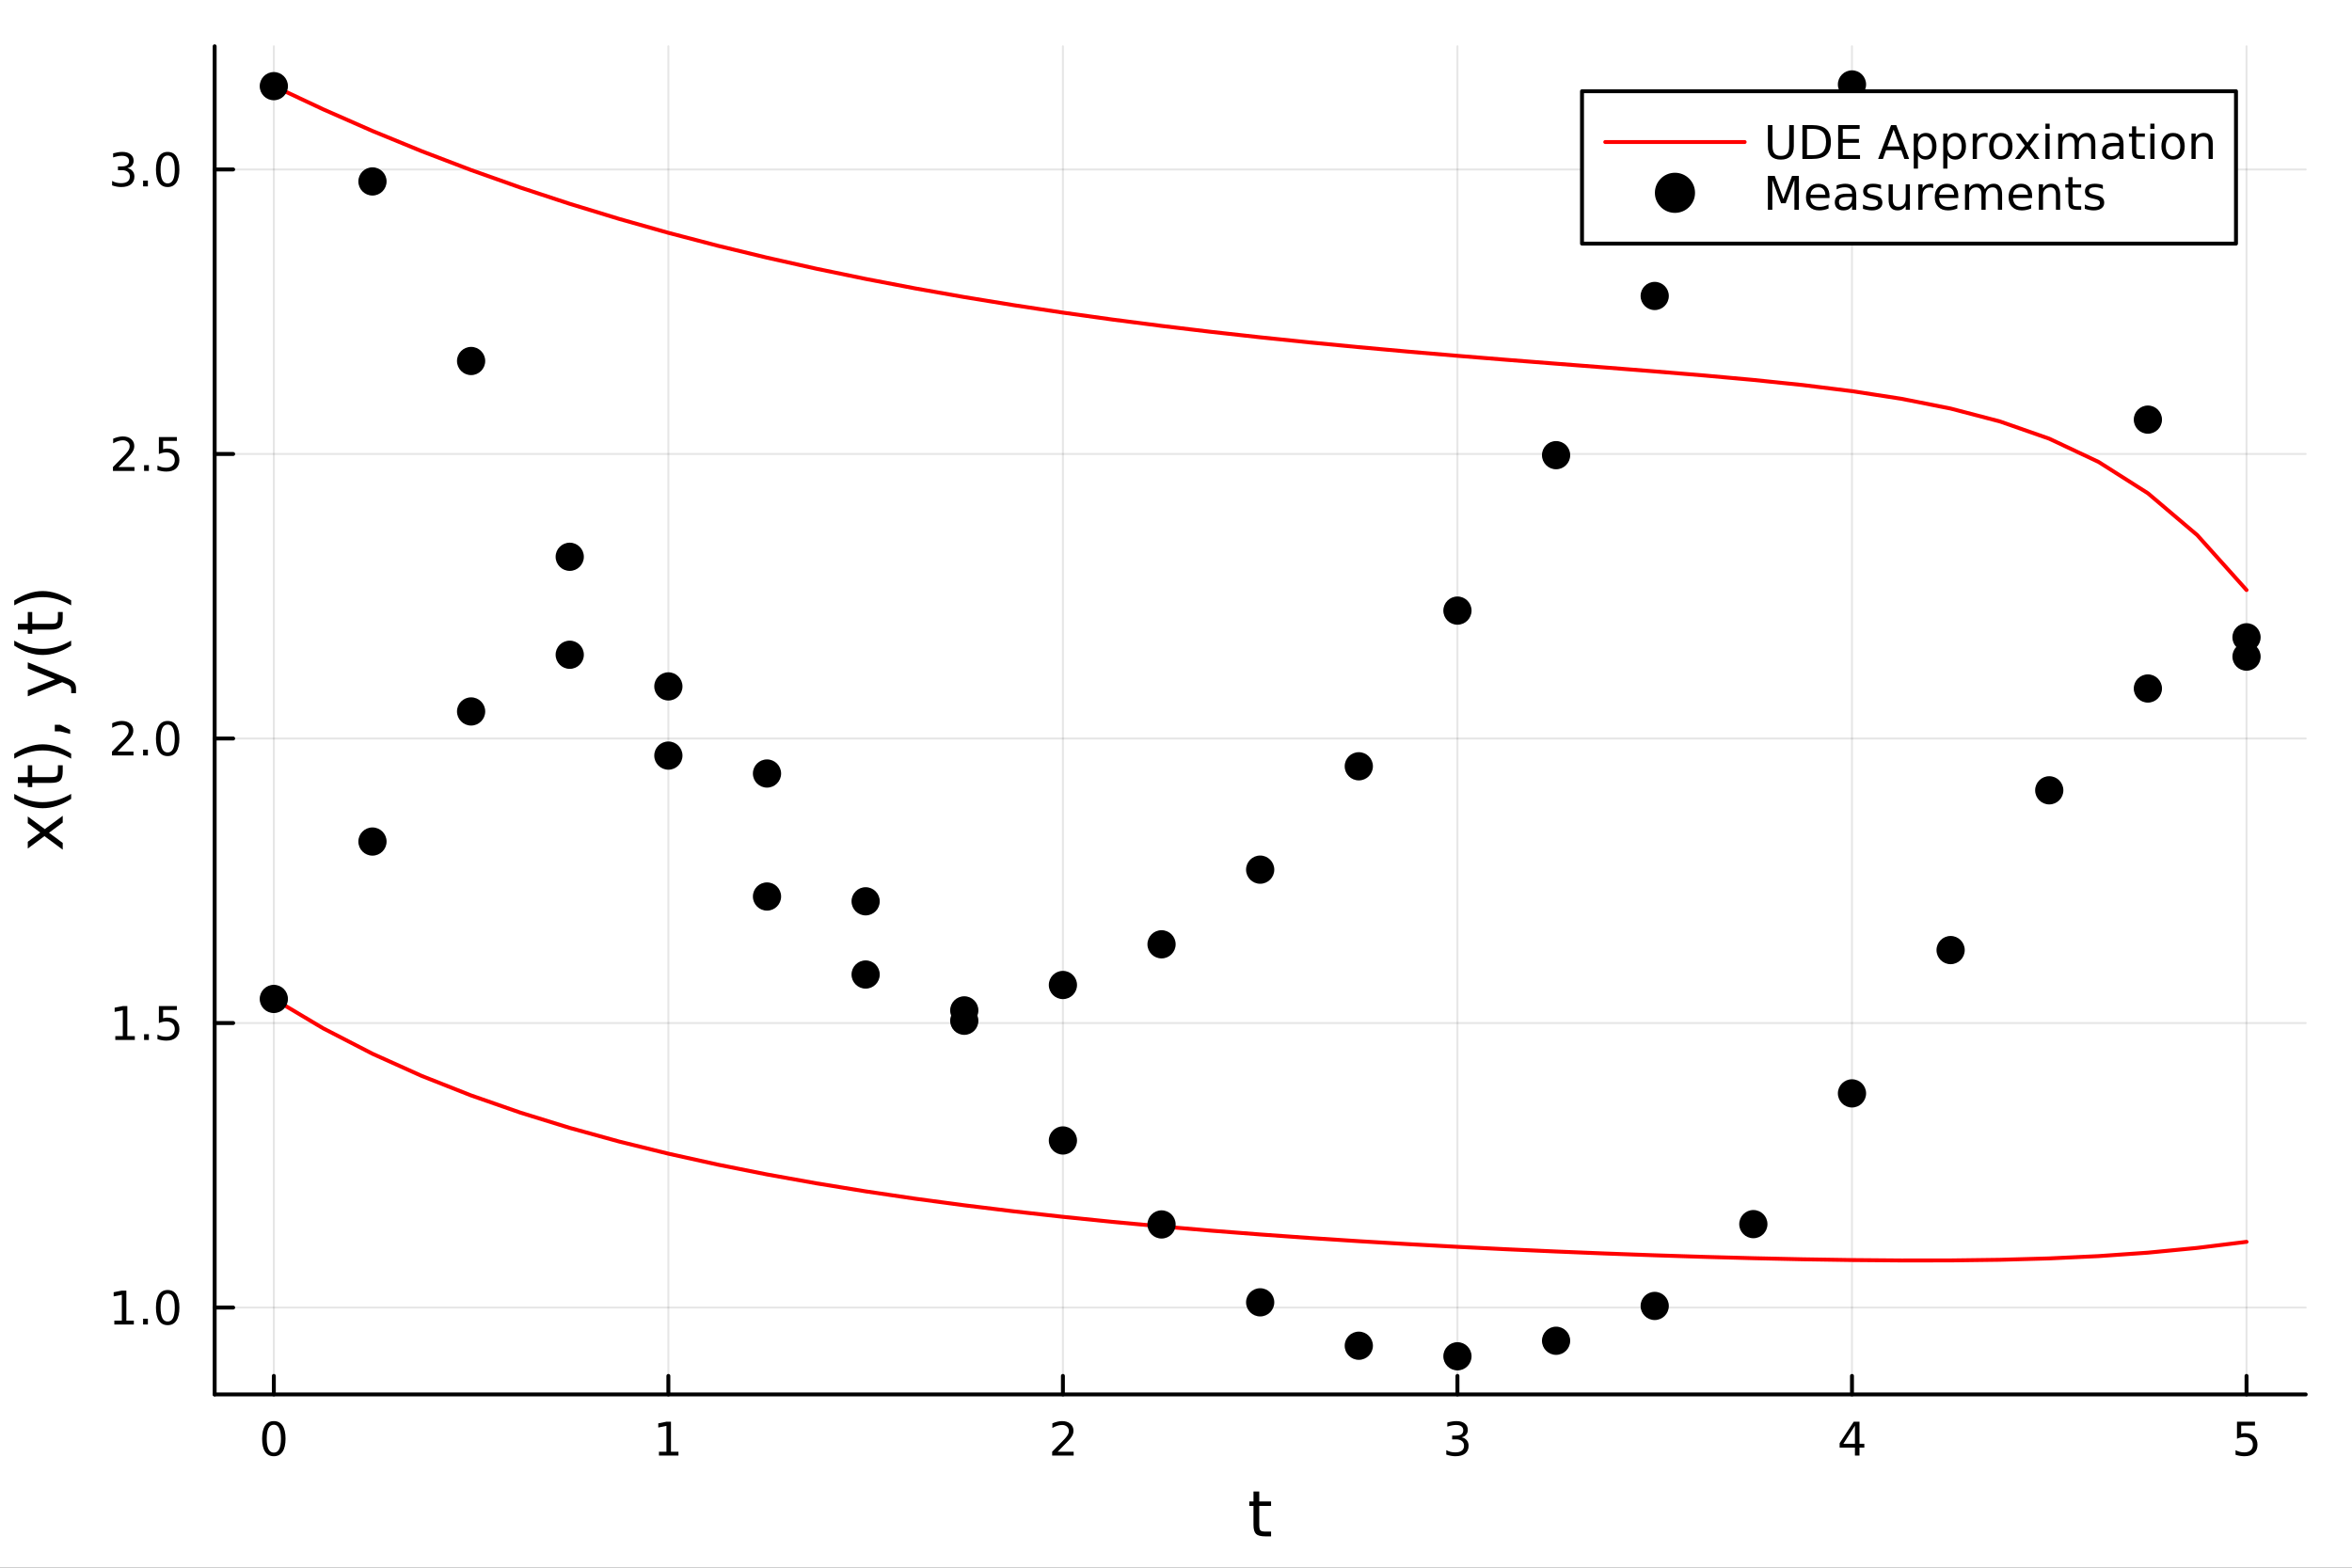 <?xml version="1.0" encoding="utf-8"?>
<svg xmlns="http://www.w3.org/2000/svg" xmlns:xlink="http://www.w3.org/1999/xlink" width="600" height="400" viewBox="0 0 2400 1600">
<rect x="0" y="0" width="2400" height="1600" fill="#333333" stroke="none"/>
<defs>
  <clipPath id="clip250">
    <rect x="0" y="0" width="2400" height="1600"/>
  </clipPath>
</defs>
<path clip-path="url(#clip250)" d="M0 1600 L2400 1600 L2400 0 L0 0  Z" fill="#ffffff" fill-rule="evenodd" fill-opacity="1"/>
<defs>
  <clipPath id="clip251">
    <rect x="480" y="0" width="1681" height="1600"/>
  </clipPath>
</defs>
<path clip-path="url(#clip250)" d="M219.033 1423.18 L2352.76 1423.18 L2352.76 47.244 L219.033 47.244  Z" fill="#ffffff" fill-rule="evenodd" fill-opacity="1"/>
<defs>
  <clipPath id="clip252">
    <rect x="219" y="47" width="2135" height="1377"/>
  </clipPath>
</defs>
<polyline clip-path="url(#clip252)" style="stroke:#000000; stroke-linecap:round; stroke-linejoin:round; stroke-width:2; stroke-opacity:0.1; fill:none" points="279.421,1423.18 279.421,47.244 "/>
<polyline clip-path="url(#clip252)" style="stroke:#000000; stroke-linecap:round; stroke-linejoin:round; stroke-width:2; stroke-opacity:0.1; fill:none" points="682.011,1423.18 682.011,47.244 "/>
<polyline clip-path="url(#clip252)" style="stroke:#000000; stroke-linecap:round; stroke-linejoin:round; stroke-width:2; stroke-opacity:0.1; fill:none" points="1084.6,1423.18 1084.6,47.244 "/>
<polyline clip-path="url(#clip252)" style="stroke:#000000; stroke-linecap:round; stroke-linejoin:round; stroke-width:2; stroke-opacity:0.1; fill:none" points="1487.19,1423.18 1487.19,47.244 "/>
<polyline clip-path="url(#clip252)" style="stroke:#000000; stroke-linecap:round; stroke-linejoin:round; stroke-width:2; stroke-opacity:0.1; fill:none" points="1889.78,1423.18 1889.78,47.244 "/>
<polyline clip-path="url(#clip252)" style="stroke:#000000; stroke-linecap:round; stroke-linejoin:round; stroke-width:2; stroke-opacity:0.1; fill:none" points="2292.37,1423.18 2292.37,47.244 "/>
<polyline clip-path="url(#clip250)" style="stroke:#000000; stroke-linecap:round; stroke-linejoin:round; stroke-width:4; stroke-opacity:1; fill:none" points="219.033,1423.18 2352.76,1423.18 "/>
<polyline clip-path="url(#clip250)" style="stroke:#000000; stroke-linecap:round; stroke-linejoin:round; stroke-width:4; stroke-opacity:1; fill:none" points="279.421,1423.18 279.421,1404.28 "/>
<polyline clip-path="url(#clip250)" style="stroke:#000000; stroke-linecap:round; stroke-linejoin:round; stroke-width:4; stroke-opacity:1; fill:none" points="682.011,1423.18 682.011,1404.28 "/>
<polyline clip-path="url(#clip250)" style="stroke:#000000; stroke-linecap:round; stroke-linejoin:round; stroke-width:4; stroke-opacity:1; fill:none" points="1084.6,1423.18 1084.6,1404.28 "/>
<polyline clip-path="url(#clip250)" style="stroke:#000000; stroke-linecap:round; stroke-linejoin:round; stroke-width:4; stroke-opacity:1; fill:none" points="1487.19,1423.18 1487.19,1404.28 "/>
<polyline clip-path="url(#clip250)" style="stroke:#000000; stroke-linecap:round; stroke-linejoin:round; stroke-width:4; stroke-opacity:1; fill:none" points="1889.78,1423.18 1889.78,1404.28 "/>
<polyline clip-path="url(#clip250)" style="stroke:#000000; stroke-linecap:round; stroke-linejoin:round; stroke-width:4; stroke-opacity:1; fill:none" points="2292.37,1423.18 2292.37,1404.28 "/>
<path clip-path="url(#clip250)" d="M279.421 1454.1 Q275.81 1454.1 273.982 1457.66 Q272.176 1461.2 272.176 1468.33 Q272.176 1475.44 273.982 1479.01 Q275.81 1482.55 279.421 1482.55 Q283.056 1482.55 284.861 1479.01 Q286.69 1475.44 286.69 1468.33 Q286.69 1461.2 284.861 1457.66 Q283.056 1454.1 279.421 1454.1 M279.421 1450.39 Q285.231 1450.39 288.287 1455 Q291.366 1459.58 291.366 1468.33 Q291.366 1477.06 288.287 1481.67 Q285.231 1486.25 279.421 1486.25 Q273.611 1486.25 270.532 1481.67 Q267.477 1477.06 267.477 1468.33 Q267.477 1459.58 270.532 1455 Q273.611 1450.39 279.421 1450.39 Z" fill="#000000" fill-rule="nonzero" fill-opacity="1" /><path clip-path="url(#clip250)" d="M672.393 1481.64 L680.031 1481.64 L680.031 1455.28 L671.721 1456.95 L671.721 1452.69 L679.985 1451.02 L684.661 1451.02 L684.661 1481.64 L692.3 1481.64 L692.3 1485.58 L672.393 1485.58 L672.393 1481.64 Z" fill="#000000" fill-rule="nonzero" fill-opacity="1" /><path clip-path="url(#clip250)" d="M1079.25 1481.64 L1095.57 1481.64 L1095.57 1485.58 L1073.63 1485.58 L1073.63 1481.64 Q1076.29 1478.89 1080.87 1474.26 Q1085.48 1469.61 1086.66 1468.27 Q1088.91 1465.74 1089.78 1464.01 Q1090.69 1462.25 1090.69 1460.56 Q1090.69 1457.8 1088.74 1456.07 Q1086.82 1454.33 1083.72 1454.33 Q1081.52 1454.33 1079.07 1455.09 Q1076.64 1455.86 1073.86 1457.41 L1073.86 1452.69 Q1076.68 1451.55 1079.14 1450.97 Q1081.59 1450.39 1083.63 1450.39 Q1089 1450.39 1092.19 1453.08 Q1095.39 1455.77 1095.39 1460.26 Q1095.39 1462.39 1094.58 1464.31 Q1093.79 1466.2 1091.68 1468.8 Q1091.1 1469.47 1088 1472.69 Q1084.9 1475.88 1079.25 1481.64 Z" fill="#000000" fill-rule="nonzero" fill-opacity="1" /><path clip-path="url(#clip250)" d="M1491.44 1466.95 Q1494.79 1467.66 1496.67 1469.93 Q1498.57 1472.2 1498.57 1475.53 Q1498.57 1480.65 1495.05 1483.45 Q1491.53 1486.25 1485.05 1486.25 Q1482.87 1486.25 1480.56 1485.81 Q1478.27 1485.39 1475.81 1484.54 L1475.81 1480.02 Q1477.76 1481.16 1480.07 1481.74 Q1482.39 1482.32 1484.91 1482.32 Q1489.31 1482.32 1491.6 1480.58 Q1493.91 1478.84 1493.91 1475.53 Q1493.91 1472.48 1491.76 1470.77 Q1489.63 1469.03 1485.81 1469.03 L1481.78 1469.03 L1481.78 1465.19 L1486 1465.19 Q1489.45 1465.19 1491.27 1463.82 Q1493.1 1462.43 1493.1 1459.84 Q1493.1 1457.18 1491.21 1455.77 Q1489.33 1454.33 1485.81 1454.33 Q1483.89 1454.33 1481.69 1454.75 Q1479.49 1455.16 1476.85 1456.04 L1476.85 1451.88 Q1479.52 1451.14 1481.83 1450.77 Q1484.17 1450.39 1486.23 1450.39 Q1491.55 1450.39 1494.65 1452.83 Q1497.76 1455.23 1497.76 1459.35 Q1497.76 1462.22 1496.11 1464.21 Q1494.47 1466.18 1491.44 1466.95 Z" fill="#000000" fill-rule="nonzero" fill-opacity="1" /><path clip-path="url(#clip250)" d="M1892.79 1455.09 L1880.98 1473.54 L1892.79 1473.54 L1892.79 1455.09 M1891.56 1451.02 L1897.44 1451.02 L1897.44 1473.54 L1902.37 1473.54 L1902.37 1477.43 L1897.44 1477.43 L1897.44 1485.58 L1892.79 1485.58 L1892.79 1477.43 L1877.19 1477.43 L1877.19 1472.92 L1891.56 1451.02 Z" fill="#000000" fill-rule="nonzero" fill-opacity="1" /><path clip-path="url(#clip250)" d="M2282.65 1451.02 L2301 1451.02 L2301 1454.96 L2286.93 1454.96 L2286.93 1463.43 Q2287.95 1463.08 2288.96 1462.92 Q2289.98 1462.73 2291 1462.73 Q2296.79 1462.73 2300.17 1465.9 Q2303.55 1469.08 2303.55 1474.49 Q2303.55 1480.07 2300.08 1483.17 Q2296.6 1486.25 2290.28 1486.25 Q2288.11 1486.25 2285.84 1485.88 Q2283.59 1485.51 2281.19 1484.77 L2281.19 1480.07 Q2283.27 1481.2 2285.49 1481.76 Q2287.71 1482.32 2290.19 1482.32 Q2294.2 1482.32 2296.53 1480.21 Q2298.87 1478.1 2298.87 1474.49 Q2298.87 1470.88 2296.53 1468.77 Q2294.2 1466.67 2290.19 1466.67 Q2288.32 1466.67 2286.44 1467.08 Q2284.59 1467.5 2282.65 1468.38 L2282.65 1451.02 Z" fill="#000000" fill-rule="nonzero" fill-opacity="1" /><path clip-path="url(#clip250)" d="M1284.96 1522.27 L1284.96 1532.4 L1297.02 1532.4 L1297.02 1536.95 L1284.96 1536.95 L1284.96 1556.3 Q1284.96 1560.66 1286.13 1561.9 Q1287.34 1563.14 1291 1563.14 L1297.02 1563.14 L1297.02 1568.04 L1291 1568.04 Q1284.22 1568.04 1281.65 1565.53 Q1279.07 1562.98 1279.07 1556.3 L1279.07 1536.95 L1274.77 1536.95 L1274.77 1532.4 L1279.07 1532.4 L1279.07 1522.27 L1284.96 1522.27 Z" fill="#000000" fill-rule="nonzero" fill-opacity="1" /><polyline clip-path="url(#clip252)" style="stroke:#000000; stroke-linecap:round; stroke-linejoin:round; stroke-width:2; stroke-opacity:0.1; fill:none" points="219.033,1334.51 2352.76,1334.51 "/>
<polyline clip-path="url(#clip252)" style="stroke:#000000; stroke-linecap:round; stroke-linejoin:round; stroke-width:2; stroke-opacity:0.1; fill:none" points="219.033,1044.12 2352.76,1044.12 "/>
<polyline clip-path="url(#clip252)" style="stroke:#000000; stroke-linecap:round; stroke-linejoin:round; stroke-width:2; stroke-opacity:0.1; fill:none" points="219.033,753.728 2352.76,753.728 "/>
<polyline clip-path="url(#clip252)" style="stroke:#000000; stroke-linecap:round; stroke-linejoin:round; stroke-width:2; stroke-opacity:0.1; fill:none" points="219.033,463.338 2352.76,463.338 "/>
<polyline clip-path="url(#clip252)" style="stroke:#000000; stroke-linecap:round; stroke-linejoin:round; stroke-width:2; stroke-opacity:0.1; fill:none" points="219.033,172.948 2352.76,172.948 "/>
<polyline clip-path="url(#clip250)" style="stroke:#000000; stroke-linecap:round; stroke-linejoin:round; stroke-width:4; stroke-opacity:1; fill:none" points="219.033,1423.18 219.033,47.244 "/>
<polyline clip-path="url(#clip250)" style="stroke:#000000; stroke-linecap:round; stroke-linejoin:round; stroke-width:4; stroke-opacity:1; fill:none" points="219.033,1334.51 237.931,1334.51 "/>
<polyline clip-path="url(#clip250)" style="stroke:#000000; stroke-linecap:round; stroke-linejoin:round; stroke-width:4; stroke-opacity:1; fill:none" points="219.033,1044.12 237.931,1044.12 "/>
<polyline clip-path="url(#clip250)" style="stroke:#000000; stroke-linecap:round; stroke-linejoin:round; stroke-width:4; stroke-opacity:1; fill:none" points="219.033,753.728 237.931,753.728 "/>
<polyline clip-path="url(#clip250)" style="stroke:#000000; stroke-linecap:round; stroke-linejoin:round; stroke-width:4; stroke-opacity:1; fill:none" points="219.033,463.338 237.931,463.338 "/>
<polyline clip-path="url(#clip250)" style="stroke:#000000; stroke-linecap:round; stroke-linejoin:round; stroke-width:4; stroke-opacity:1; fill:none" points="219.033,172.948 237.931,172.948 "/>
<path clip-path="url(#clip250)" d="M116.668 1347.85 L124.306 1347.85 L124.306 1321.49 L115.996 1323.15 L115.996 1318.9 L124.26 1317.23 L128.936 1317.23 L128.936 1347.85 L136.575 1347.85 L136.575 1351.79 L116.668 1351.79 L116.668 1347.85 Z" fill="#000000" fill-rule="nonzero" fill-opacity="1" /><path clip-path="url(#clip250)" d="M146.019 1345.91 L150.903 1345.91 L150.903 1351.79 L146.019 1351.79 L146.019 1345.91 Z" fill="#000000" fill-rule="nonzero" fill-opacity="1" /><path clip-path="url(#clip250)" d="M171.089 1320.31 Q167.477 1320.31 165.649 1323.87 Q163.843 1327.41 163.843 1334.54 Q163.843 1341.65 165.649 1345.21 Q167.477 1348.76 171.089 1348.76 Q174.723 1348.76 176.528 1345.21 Q178.357 1341.65 178.357 1334.54 Q178.357 1327.41 176.528 1323.87 Q174.723 1320.31 171.089 1320.31 M171.089 1316.6 Q176.899 1316.6 179.954 1321.21 Q183.033 1325.79 183.033 1334.54 Q183.033 1343.27 179.954 1347.88 Q176.899 1352.46 171.089 1352.46 Q165.278 1352.46 162.2 1347.88 Q159.144 1343.27 159.144 1334.54 Q159.144 1325.79 162.2 1321.21 Q165.278 1316.6 171.089 1316.6 Z" fill="#000000" fill-rule="nonzero" fill-opacity="1" /><path clip-path="url(#clip250)" d="M117.663 1057.46 L125.302 1057.46 L125.302 1031.1 L116.992 1032.76 L116.992 1028.51 L125.255 1026.84 L129.931 1026.84 L129.931 1057.46 L137.57 1057.46 L137.57 1061.4 L117.663 1061.4 L117.663 1057.46 Z" fill="#000000" fill-rule="nonzero" fill-opacity="1" /><path clip-path="url(#clip250)" d="M147.015 1055.52 L151.899 1055.52 L151.899 1061.4 L147.015 1061.4 L147.015 1055.52 Z" fill="#000000" fill-rule="nonzero" fill-opacity="1" /><path clip-path="url(#clip250)" d="M162.13 1026.84 L180.487 1026.84 L180.487 1030.77 L166.413 1030.77 L166.413 1039.25 Q167.431 1038.9 168.45 1038.74 Q169.468 1038.55 170.487 1038.55 Q176.274 1038.55 179.653 1041.72 Q183.033 1044.89 183.033 1050.31 Q183.033 1055.89 179.561 1058.99 Q176.089 1062.07 169.769 1062.07 Q167.593 1062.07 165.325 1061.7 Q163.079 1061.33 160.672 1060.59 L160.672 1055.89 Q162.755 1057.02 164.977 1057.58 Q167.2 1058.13 169.677 1058.13 Q173.681 1058.13 176.019 1056.03 Q178.357 1053.92 178.357 1050.31 Q178.357 1046.7 176.019 1044.59 Q173.681 1042.49 169.677 1042.49 Q167.802 1042.49 165.927 1042.9 Q164.075 1043.32 162.13 1044.2 L162.13 1026.84 Z" fill="#000000" fill-rule="nonzero" fill-opacity="1" /><path clip-path="url(#clip250)" d="M119.885 767.073 L136.204 767.073 L136.204 771.008 L114.26 771.008 L114.26 767.073 Q116.922 764.319 121.505 759.689 Q126.112 755.036 127.292 753.694 Q129.538 751.171 130.417 749.434 Q131.32 747.675 131.32 745.985 Q131.32 743.231 129.376 741.495 Q127.455 739.759 124.353 739.759 Q122.154 739.759 119.7 740.522 Q117.269 741.286 114.492 742.837 L114.492 738.115 Q117.316 736.981 119.769 736.402 Q122.223 735.823 124.26 735.823 Q129.63 735.823 132.825 738.509 Q136.019 741.194 136.019 745.684 Q136.019 747.814 135.209 749.735 Q134.422 751.634 132.316 754.226 Q131.737 754.897 128.635 758.115 Q125.533 761.309 119.885 767.073 Z" fill="#000000" fill-rule="nonzero" fill-opacity="1" /><path clip-path="url(#clip250)" d="M146.019 765.129 L150.903 765.129 L150.903 771.008 L146.019 771.008 L146.019 765.129 Z" fill="#000000" fill-rule="nonzero" fill-opacity="1" /><path clip-path="url(#clip250)" d="M171.089 739.527 Q167.477 739.527 165.649 743.092 Q163.843 746.634 163.843 753.763 Q163.843 760.87 165.649 764.434 Q167.477 767.976 171.089 767.976 Q174.723 767.976 176.528 764.434 Q178.357 760.87 178.357 753.763 Q178.357 746.634 176.528 743.092 Q174.723 739.527 171.089 739.527 M171.089 735.823 Q176.899 735.823 179.954 740.43 Q183.033 745.013 183.033 753.763 Q183.033 762.49 179.954 767.096 Q176.899 771.68 171.089 771.68 Q165.278 771.68 162.2 767.096 Q159.144 762.49 159.144 753.763 Q159.144 745.013 162.2 740.43 Q165.278 735.823 171.089 735.823 Z" fill="#000000" fill-rule="nonzero" fill-opacity="1" /><path clip-path="url(#clip250)" d="M120.88 476.683 L137.2 476.683 L137.2 480.618 L115.256 480.618 L115.256 476.683 Q117.918 473.928 122.501 469.299 Q127.107 464.646 128.288 463.304 Q130.533 460.78 131.413 459.044 Q132.316 457.285 132.316 455.595 Q132.316 452.841 130.371 451.105 Q128.45 449.368 125.348 449.368 Q123.149 449.368 120.695 450.132 Q118.265 450.896 115.487 452.447 L115.487 447.725 Q118.311 446.591 120.765 446.012 Q123.218 445.433 125.255 445.433 Q130.626 445.433 133.82 448.118 Q137.015 450.804 137.015 455.294 Q137.015 457.424 136.204 459.345 Q135.417 461.243 133.311 463.836 Q132.732 464.507 129.63 467.725 Q126.529 470.919 120.88 476.683 Z" fill="#000000" fill-rule="nonzero" fill-opacity="1" /><path clip-path="url(#clip250)" d="M147.015 474.739 L151.899 474.739 L151.899 480.618 L147.015 480.618 L147.015 474.739 Z" fill="#000000" fill-rule="nonzero" fill-opacity="1" /><path clip-path="url(#clip250)" d="M162.13 446.058 L180.487 446.058 L180.487 449.993 L166.413 449.993 L166.413 458.466 Q167.431 458.118 168.45 457.956 Q169.468 457.771 170.487 457.771 Q176.274 457.771 179.653 460.942 Q183.033 464.114 183.033 469.53 Q183.033 475.109 179.561 478.211 Q176.089 481.29 169.769 481.29 Q167.593 481.29 165.325 480.919 Q163.079 480.549 160.672 479.808 L160.672 475.109 Q162.755 476.243 164.977 476.799 Q167.2 477.354 169.677 477.354 Q173.681 477.354 176.019 475.248 Q178.357 473.141 178.357 469.53 Q178.357 465.919 176.019 463.813 Q173.681 461.706 169.677 461.706 Q167.802 461.706 165.927 462.123 Q164.075 462.54 162.13 463.419 L162.13 446.058 Z" fill="#000000" fill-rule="nonzero" fill-opacity="1" /><path clip-path="url(#clip250)" d="M130.024 171.594 Q133.38 172.312 135.255 174.58 Q137.154 176.849 137.154 180.182 Q137.154 185.298 133.635 188.098 Q130.117 190.899 123.635 190.899 Q121.459 190.899 119.144 190.46 Q116.853 190.043 114.399 189.186 L114.399 184.673 Q116.343 185.807 118.658 186.386 Q120.973 186.964 123.496 186.964 Q127.894 186.964 130.186 185.228 Q132.501 183.492 132.501 180.182 Q132.501 177.126 130.348 175.413 Q128.218 173.677 124.399 173.677 L120.371 173.677 L120.371 169.835 L124.584 169.835 Q128.033 169.835 129.862 168.469 Q131.691 167.08 131.691 164.487 Q131.691 161.825 129.792 160.413 Q127.917 158.978 124.399 158.978 Q122.478 158.978 120.279 159.395 Q118.08 159.812 115.441 160.691 L115.441 156.525 Q118.103 155.784 120.418 155.413 Q122.755 155.043 124.816 155.043 Q130.14 155.043 133.242 157.474 Q136.343 159.881 136.343 164.001 Q136.343 166.872 134.7 168.862 Q133.056 170.83 130.024 171.594 Z" fill="#000000" fill-rule="nonzero" fill-opacity="1" /><path clip-path="url(#clip250)" d="M146.019 184.348 L150.903 184.348 L150.903 190.228 L146.019 190.228 L146.019 184.348 Z" fill="#000000" fill-rule="nonzero" fill-opacity="1" /><path clip-path="url(#clip250)" d="M171.089 158.747 Q167.477 158.747 165.649 162.312 Q163.843 165.853 163.843 172.983 Q163.843 180.089 165.649 183.654 Q167.477 187.196 171.089 187.196 Q174.723 187.196 176.528 183.654 Q178.357 180.089 178.357 172.983 Q178.357 165.853 176.528 162.312 Q174.723 158.747 171.089 158.747 M171.089 155.043 Q176.899 155.043 179.954 159.65 Q183.033 164.233 183.033 172.983 Q183.033 181.71 179.954 186.316 Q176.899 190.899 171.089 190.899 Q165.278 190.899 162.2 186.316 Q159.144 181.71 159.144 172.983 Q159.144 164.233 162.2 159.65 Q165.278 155.043 171.089 155.043 Z" fill="#000000" fill-rule="nonzero" fill-opacity="1" /><path clip-path="url(#clip250)" d="M28.356 833.292 L45.703 846.182 L64.004 832.623 L64.004 839.53 L50 849.906 L64.004 860.282 L64.004 867.189 L45.353 853.344 L28.356 866.011 L28.356 859.105 L41.056 849.651 L28.356 840.198 L28.356 833.292 Z" fill="#000000" fill-rule="nonzero" fill-opacity="1" /><path clip-path="url(#clip250)" d="M14.543 810.28 Q21.863 814.545 29.025 816.613 Q36.186 818.682 43.538 818.682 Q50.891 818.682 58.116 816.613 Q65.309 814.513 72.598 810.28 L72.598 815.372 Q65.118 820.146 57.893 822.534 Q50.668 824.889 43.538 824.889 Q36.441 824.889 29.247 822.534 Q22.054 820.178 14.543 815.372 L14.543 810.28 Z" fill="#000000" fill-rule="nonzero" fill-opacity="1" /><path clip-path="url(#clip250)" d="M18.235 793.124 L28.356 793.124 L28.356 781.061 L32.908 781.061 L32.908 793.124 L52.259 793.124 Q56.62 793.124 57.861 791.946 Q59.103 790.737 59.103 787.077 L59.103 781.061 L64.004 781.061 L64.004 787.077 Q64.004 793.856 61.49 796.434 Q58.943 799.012 52.259 799.012 L32.908 799.012 L32.908 803.309 L28.356 803.309 L28.356 799.012 L18.235 799.012 L18.235 793.124 Z" fill="#000000" fill-rule="nonzero" fill-opacity="1" /><path clip-path="url(#clip250)" d="M14.543 774.281 L14.543 769.189 Q22.054 764.415 29.247 762.059 Q36.441 759.672 43.538 759.672 Q50.668 759.672 57.893 762.059 Q65.118 764.415 72.598 769.189 L72.598 774.281 Q65.309 770.048 58.116 767.979 Q50.891 765.879 43.538 765.879 Q36.186 765.879 29.025 767.979 Q21.863 770.048 14.543 774.281 Z" fill="#000000" fill-rule="nonzero" fill-opacity="1" /><path clip-path="url(#clip250)" d="M55.92 746.432 L55.92 739.716 L61.394 739.716 L71.579 744.936 L71.579 749.041 L61.394 746.432 L55.92 746.432 Z" fill="#000000" fill-rule="nonzero" fill-opacity="1" /><path clip-path="url(#clip250)" d="M67.314 691.655 Q73.68 694.137 75.622 696.493 Q77.563 698.848 77.563 702.795 L77.563 707.473 L72.662 707.473 L72.662 704.036 Q72.662 701.617 71.516 700.28 Q70.37 698.943 66.105 697.32 L63.431 696.27 L28.356 710.688 L28.356 704.482 L56.238 693.342 L28.356 682.202 L28.356 675.995 L67.314 691.655 Z" fill="#000000" fill-rule="nonzero" fill-opacity="1" /><path clip-path="url(#clip250)" d="M14.543 653.842 Q21.863 658.107 29.025 660.176 Q36.186 662.245 43.538 662.245 Q50.891 662.245 58.116 660.176 Q65.309 658.076 72.598 653.842 L72.598 658.935 Q65.118 663.709 57.893 666.096 Q50.668 668.452 43.538 668.452 Q36.441 668.452 29.247 666.096 Q22.054 663.741 14.543 658.935 L14.543 653.842 Z" fill="#000000" fill-rule="nonzero" fill-opacity="1" /><path clip-path="url(#clip250)" d="M18.235 636.687 L28.356 636.687 L28.356 624.624 L32.908 624.624 L32.908 636.687 L52.259 636.687 Q56.62 636.687 57.861 635.509 Q59.103 634.3 59.103 630.639 L59.103 624.624 L64.004 624.624 L64.004 630.639 Q64.004 637.419 61.49 639.997 Q58.943 642.575 52.259 642.575 L32.908 642.575 L32.908 646.872 L28.356 646.872 L28.356 642.575 L18.235 642.575 L18.235 636.687 Z" fill="#000000" fill-rule="nonzero" fill-opacity="1" /><path clip-path="url(#clip250)" d="M14.543 617.844 L14.543 612.752 Q22.054 607.977 29.247 605.622 Q36.441 603.235 43.538 603.235 Q50.668 603.235 57.893 605.622 Q65.118 607.977 72.598 612.752 L72.598 617.844 Q65.309 613.611 58.116 611.542 Q50.891 609.442 43.538 609.442 Q36.186 609.442 29.025 611.542 Q21.863 613.611 14.543 617.844 Z" fill="#000000" fill-rule="nonzero" fill-opacity="1" /><polyline clip-path="url(#clip252)" style="stroke:#ff0000; stroke-linecap:round; stroke-linejoin:round; stroke-width:4; stroke-opacity:1; fill:none" points="279.421,87.926 329.745,111.553 380.069,133.683 430.392,154.34 480.716,173.57 531.04,191.439 581.363,208.019 631.687,223.387 682.011,237.618 732.334,250.79 782.658,262.977 832.982,274.247 883.305,284.667 933.629,294.302 983.952,303.208 1034.28,311.443 1084.6,319.057 1134.92,326.1 1185.25,332.618 1235.57,338.656 1285.89,344.256 1336.22,349.461 1386.54,354.314 1436.87,358.859 1487.19,363.146 1537.51,367.232 1587.84,371.183 1638.16,375.084 1688.48,379.043 1738.81,383.203 1789.13,387.758 1839.45,392.974 1889.78,399.215 1940.1,406.985 1990.43,416.976 2040.75,430.136 2091.07,447.738 2141.4,471.459 2191.72,503.412 2242.04,546.099 2292.37,602.188 "/>
<polyline clip-path="url(#clip252)" style="stroke:#ff0000; stroke-linecap:round; stroke-linejoin:round; stroke-width:4; stroke-opacity:1; fill:none" points="279.421,1019.53 329.745,1049.51 380.069,1075.48 430.392,1098.14 480.716,1118.02 531.04,1135.58 581.363,1151.15 631.687,1165.04 682.011,1177.46 732.334,1188.61 782.658,1198.65 832.982,1207.71 883.305,1215.92 933.629,1223.37 983.952,1230.13 1034.28,1236.29 1084.6,1241.9 1134.92,1247.03 1185.25,1251.71 1235.57,1255.99 1285.89,1259.9 1336.22,1263.49 1386.54,1266.77 1436.87,1269.77 1487.19,1272.52 1537.51,1275.02 1587.84,1277.29 1638.16,1279.34 1688.48,1281.17 1738.81,1282.78 1789.13,1284.14 1839.45,1285.24 1889.78,1286.03 1940.1,1286.45 1990.43,1286.4 2040.75,1285.75 2091.07,1284.35 2141.4,1282 2191.72,1278.48 2242.04,1273.63 2292.37,1267.42 "/>
<circle clip-path="url(#clip252)" cx="279.421" cy="87.926" r="14.4" fill="#000000" fill-rule="evenodd" fill-opacity="1" stroke="none"/>
<circle clip-path="url(#clip252)" cx="380.069" cy="185.174" r="14.4" fill="#000000" fill-rule="evenodd" fill-opacity="1" stroke="none"/>
<circle clip-path="url(#clip252)" cx="480.716" cy="368.435" r="14.4" fill="#000000" fill-rule="evenodd" fill-opacity="1" stroke="none"/>
<circle clip-path="url(#clip252)" cx="581.363" cy="568.265" r="14.4" fill="#000000" fill-rule="evenodd" fill-opacity="1" stroke="none"/>
<circle clip-path="url(#clip252)" cx="682.011" cy="771.173" r="14.4" fill="#000000" fill-rule="evenodd" fill-opacity="1" stroke="none"/>
<circle clip-path="url(#clip252)" cx="782.658" cy="914.992" r="14.4" fill="#000000" fill-rule="evenodd" fill-opacity="1" stroke="none"/>
<circle clip-path="url(#clip252)" cx="883.305" cy="994.61" r="14.4" fill="#000000" fill-rule="evenodd" fill-opacity="1" stroke="none"/>
<circle clip-path="url(#clip252)" cx="983.952" cy="1031.21" r="14.4" fill="#000000" fill-rule="evenodd" fill-opacity="1" stroke="none"/>
<circle clip-path="url(#clip252)" cx="1084.6" cy="1005.3" r="14.4" fill="#000000" fill-rule="evenodd" fill-opacity="1" stroke="none"/>
<circle clip-path="url(#clip252)" cx="1185.25" cy="963.772" r="14.4" fill="#000000" fill-rule="evenodd" fill-opacity="1" stroke="none"/>
<circle clip-path="url(#clip252)" cx="1285.89" cy="887.585" r="14.4" fill="#000000" fill-rule="evenodd" fill-opacity="1" stroke="none"/>
<circle clip-path="url(#clip252)" cx="1386.54" cy="782.092" r="14.4" fill="#000000" fill-rule="evenodd" fill-opacity="1" stroke="none"/>
<circle clip-path="url(#clip252)" cx="1487.19" cy="623.199" r="14.4" fill="#000000" fill-rule="evenodd" fill-opacity="1" stroke="none"/>
<circle clip-path="url(#clip252)" cx="1587.84" cy="464.551" r="14.4" fill="#000000" fill-rule="evenodd" fill-opacity="1" stroke="none"/>
<circle clip-path="url(#clip252)" cx="1688.48" cy="302.066" r="14.4" fill="#000000" fill-rule="evenodd" fill-opacity="1" stroke="none"/>
<circle clip-path="url(#clip252)" cx="1789.13" cy="160.524" r="14.4" fill="#000000" fill-rule="evenodd" fill-opacity="1" stroke="none"/>
<circle clip-path="url(#clip252)" cx="1889.78" cy="86.186" r="14.4" fill="#000000" fill-rule="evenodd" fill-opacity="1" stroke="none"/>
<circle clip-path="url(#clip252)" cx="1990.43" cy="120.684" r="14.4" fill="#000000" fill-rule="evenodd" fill-opacity="1" stroke="none"/>
<circle clip-path="url(#clip252)" cx="2091.07" cy="230.467" r="14.4" fill="#000000" fill-rule="evenodd" fill-opacity="1" stroke="none"/>
<circle clip-path="url(#clip252)" cx="2191.72" cy="428.275" r="14.4" fill="#000000" fill-rule="evenodd" fill-opacity="1" stroke="none"/>
<circle clip-path="url(#clip252)" cx="2292.37" cy="650.43" r="14.4" fill="#000000" fill-rule="evenodd" fill-opacity="1" stroke="none"/>
<circle clip-path="url(#clip252)" cx="279.421" cy="1019.53" r="14.4" fill="#000000" fill-rule="evenodd" fill-opacity="1" stroke="none"/>
<circle clip-path="url(#clip252)" cx="380.069" cy="858.889" r="14.4" fill="#000000" fill-rule="evenodd" fill-opacity="1" stroke="none"/>
<circle clip-path="url(#clip252)" cx="480.716" cy="726.115" r="14.4" fill="#000000" fill-rule="evenodd" fill-opacity="1" stroke="none"/>
<circle clip-path="url(#clip252)" cx="581.363" cy="668.25" r="14.4" fill="#000000" fill-rule="evenodd" fill-opacity="1" stroke="none"/>
<circle clip-path="url(#clip252)" cx="682.011" cy="700.561" r="14.4" fill="#000000" fill-rule="evenodd" fill-opacity="1" stroke="none"/>
<circle clip-path="url(#clip252)" cx="782.658" cy="789.46" r="14.4" fill="#000000" fill-rule="evenodd" fill-opacity="1" stroke="none"/>
<circle clip-path="url(#clip252)" cx="883.305" cy="919.884" r="14.4" fill="#000000" fill-rule="evenodd" fill-opacity="1" stroke="none"/>
<circle clip-path="url(#clip252)" cx="983.952" cy="1041.8" r="14.4" fill="#000000" fill-rule="evenodd" fill-opacity="1" stroke="none"/>
<circle clip-path="url(#clip252)" cx="1084.6" cy="1163.98" r="14.4" fill="#000000" fill-rule="evenodd" fill-opacity="1" stroke="none"/>
<circle clip-path="url(#clip252)" cx="1185.25" cy="1249.68" r="14.4" fill="#000000" fill-rule="evenodd" fill-opacity="1" stroke="none"/>
<circle clip-path="url(#clip252)" cx="1285.89" cy="1329.18" r="14.4" fill="#000000" fill-rule="evenodd" fill-opacity="1" stroke="none"/>
<circle clip-path="url(#clip252)" cx="1386.54" cy="1373.48" r="14.4" fill="#000000" fill-rule="evenodd" fill-opacity="1" stroke="none"/>
<circle clip-path="url(#clip252)" cx="1487.19" cy="1384.24" r="14.4" fill="#000000" fill-rule="evenodd" fill-opacity="1" stroke="none"/>
<circle clip-path="url(#clip252)" cx="1587.84" cy="1368.4" r="14.4" fill="#000000" fill-rule="evenodd" fill-opacity="1" stroke="none"/>
<circle clip-path="url(#clip252)" cx="1688.48" cy="1332.86" r="14.4" fill="#000000" fill-rule="evenodd" fill-opacity="1" stroke="none"/>
<circle clip-path="url(#clip252)" cx="1789.13" cy="1249.36" r="14.4" fill="#000000" fill-rule="evenodd" fill-opacity="1" stroke="none"/>
<circle clip-path="url(#clip252)" cx="1889.78" cy="1115.92" r="14.4" fill="#000000" fill-rule="evenodd" fill-opacity="1" stroke="none"/>
<circle clip-path="url(#clip252)" cx="1990.43" cy="969.662" r="14.4" fill="#000000" fill-rule="evenodd" fill-opacity="1" stroke="none"/>
<circle clip-path="url(#clip252)" cx="2091.07" cy="806.606" r="14.4" fill="#000000" fill-rule="evenodd" fill-opacity="1" stroke="none"/>
<circle clip-path="url(#clip252)" cx="2191.72" cy="702.695" r="14.4" fill="#000000" fill-rule="evenodd" fill-opacity="1" stroke="none"/>
<circle clip-path="url(#clip252)" cx="2292.37" cy="670.168" r="14.4" fill="#000000" fill-rule="evenodd" fill-opacity="1" stroke="none"/>
<path clip-path="url(#clip250)" d="M1614.3 248.629 L2281.63 248.629 L2281.63 93.109 L1614.3 93.109  Z" fill="#ffffff" fill-rule="evenodd" fill-opacity="1"/>
<polyline clip-path="url(#clip250)" style="stroke:#000000; stroke-linecap:round; stroke-linejoin:round; stroke-width:4; stroke-opacity:1; fill:none" points="1614.3,248.629 2281.63,248.629 2281.63,93.109 1614.3,93.109 1614.3,248.629 "/>
<polyline clip-path="url(#clip250)" style="stroke:#ff0000; stroke-linecap:round; stroke-linejoin:round; stroke-width:4; stroke-opacity:1; fill:none" points="1638.01,144.949 1780.26,144.949 "/>
<path clip-path="url(#clip250)" d="M1803.97 127.669 L1808.67 127.669 L1808.67 148.664 Q1808.67 154.219 1810.68 156.673 Q1812.69 159.104 1817.21 159.104 Q1821.7 159.104 1823.71 156.673 Q1825.73 154.219 1825.73 148.664 L1825.73 127.669 L1830.43 127.669 L1830.43 149.243 Q1830.43 156.002 1827.07 159.451 Q1823.74 162.9 1817.21 162.9 Q1810.66 162.9 1807.3 159.451 Q1803.97 156.002 1803.97 149.243 L1803.97 127.669 Z" fill="#000000" fill-rule="nonzero" fill-opacity="1" /><path clip-path="url(#clip250)" d="M1843.88 131.511 L1843.88 158.386 L1849.52 158.386 Q1856.68 158.386 1859.99 155.145 Q1863.32 151.905 1863.32 144.914 Q1863.32 137.969 1859.99 134.752 Q1856.68 131.511 1849.52 131.511 L1843.88 131.511 M1839.2 127.669 L1848.81 127.669 Q1858.85 127.669 1863.55 131.858 Q1868.25 136.025 1868.25 144.914 Q1868.25 153.849 1863.53 158.039 Q1858.81 162.229 1848.81 162.229 L1839.2 162.229 L1839.2 127.669 Z" fill="#000000" fill-rule="nonzero" fill-opacity="1" /><path clip-path="url(#clip250)" d="M1875.7 127.669 L1897.56 127.669 L1897.56 131.604 L1880.38 131.604 L1880.38 141.835 L1896.84 141.835 L1896.84 145.77 L1880.38 145.77 L1880.38 158.293 L1897.97 158.293 L1897.97 162.229 L1875.7 162.229 L1875.7 127.669 Z" fill="#000000" fill-rule="nonzero" fill-opacity="1" /><path clip-path="url(#clip250)" d="M1932.28 132.275 L1925.93 149.474 L1938.64 149.474 L1932.28 132.275 M1929.64 127.669 L1934.94 127.669 L1948.11 162.229 L1943.25 162.229 L1940.1 153.363 L1924.52 153.363 L1921.37 162.229 L1916.44 162.229 L1929.64 127.669 Z" fill="#000000" fill-rule="nonzero" fill-opacity="1" /><path clip-path="url(#clip250)" d="M1957.09 158.34 L1957.09 172.09 L1952.81 172.09 L1952.81 136.303 L1957.09 136.303 L1957.09 140.238 Q1958.43 137.923 1960.47 136.812 Q1962.53 135.678 1965.38 135.678 Q1970.1 135.678 1973.04 139.428 Q1976 143.178 1976 149.289 Q1976 155.4 1973.04 159.15 Q1970.1 162.9 1965.38 162.9 Q1962.53 162.9 1960.47 161.789 Q1958.43 160.655 1957.09 158.34 M1971.58 149.289 Q1971.58 144.59 1969.64 141.928 Q1967.72 139.243 1964.34 139.243 Q1960.96 139.243 1959.01 141.928 Q1957.09 144.59 1957.09 149.289 Q1957.09 153.988 1959.01 156.673 Q1960.96 159.335 1964.34 159.335 Q1967.72 159.335 1969.64 156.673 Q1971.58 153.988 1971.58 149.289 Z" fill="#000000" fill-rule="nonzero" fill-opacity="1" /><path clip-path="url(#clip250)" d="M1987.18 158.34 L1987.18 172.09 L1982.9 172.09 L1982.9 136.303 L1987.18 136.303 L1987.18 140.238 Q1988.53 137.923 1990.56 136.812 Q1992.62 135.678 1995.47 135.678 Q2000.19 135.678 2003.13 139.428 Q2006.1 143.178 2006.1 149.289 Q2006.1 155.4 2003.13 159.15 Q2000.19 162.9 1995.47 162.9 Q1992.62 162.9 1990.56 161.789 Q1988.53 160.655 1987.18 158.34 M2001.68 149.289 Q2001.68 144.59 1999.73 141.928 Q1997.81 139.243 1994.43 139.243 Q1991.05 139.243 1989.11 141.928 Q1987.18 144.59 1987.18 149.289 Q1987.18 153.988 1989.11 156.673 Q1991.05 159.335 1994.43 159.335 Q1997.81 159.335 1999.73 156.673 Q2001.68 153.988 2001.68 149.289 Z" fill="#000000" fill-rule="nonzero" fill-opacity="1" /><path clip-path="url(#clip250)" d="M2028.18 140.284 Q2027.46 139.868 2026.61 139.682 Q2025.77 139.474 2024.75 139.474 Q2021.14 139.474 2019.2 141.835 Q2017.28 144.173 2017.28 148.571 L2017.28 162.229 L2012.99 162.229 L2012.99 136.303 L2017.28 136.303 L2017.28 140.331 Q2018.62 137.969 2020.77 136.835 Q2022.93 135.678 2026 135.678 Q2026.44 135.678 2026.98 135.747 Q2027.51 135.794 2028.16 135.909 L2028.18 140.284 Z" fill="#000000" fill-rule="nonzero" fill-opacity="1" /><path clip-path="url(#clip250)" d="M2041.65 139.289 Q2038.23 139.289 2036.24 141.974 Q2034.24 144.636 2034.24 149.289 Q2034.24 153.942 2036.21 156.627 Q2038.2 159.289 2041.65 159.289 Q2045.05 159.289 2047.05 156.604 Q2049.04 153.918 2049.04 149.289 Q2049.04 144.682 2047.05 141.997 Q2045.05 139.289 2041.65 139.289 M2041.65 135.678 Q2047.21 135.678 2050.38 139.289 Q2053.55 142.9 2053.55 149.289 Q2053.55 155.655 2050.38 159.289 Q2047.21 162.9 2041.65 162.9 Q2036.07 162.9 2032.9 159.289 Q2029.75 155.655 2029.75 149.289 Q2029.75 142.9 2032.9 139.289 Q2036.07 135.678 2041.65 135.678 Z" fill="#000000" fill-rule="nonzero" fill-opacity="1" /><path clip-path="url(#clip250)" d="M2080.7 136.303 L2071.33 148.919 L2081.19 162.229 L2076.17 162.229 L2068.62 152.043 L2061.07 162.229 L2056.05 162.229 L2066.12 148.664 L2056.91 136.303 L2061.93 136.303 L2068.8 145.539 L2075.68 136.303 L2080.7 136.303 Z" fill="#000000" fill-rule="nonzero" fill-opacity="1" /><path clip-path="url(#clip250)" d="M2087.21 136.303 L2091.47 136.303 L2091.47 162.229 L2087.21 162.229 L2087.21 136.303 M2087.21 126.21 L2091.47 126.21 L2091.47 131.604 L2087.21 131.604 L2087.21 126.21 Z" fill="#000000" fill-rule="nonzero" fill-opacity="1" /><path clip-path="url(#clip250)" d="M2120.56 141.28 Q2122.16 138.409 2124.38 137.044 Q2126.61 135.678 2129.61 135.678 Q2133.67 135.678 2135.86 138.525 Q2138.06 141.349 2138.06 146.581 L2138.06 162.229 L2133.78 162.229 L2133.78 146.719 Q2133.78 142.993 2132.46 141.187 Q2131.14 139.382 2128.43 139.382 Q2125.12 139.382 2123.2 141.581 Q2121.28 143.78 2121.28 147.576 L2121.28 162.229 L2117 162.229 L2117 146.719 Q2117 142.969 2115.68 141.187 Q2114.36 139.382 2111.61 139.382 Q2108.34 139.382 2106.42 141.604 Q2104.5 143.803 2104.5 147.576 L2104.5 162.229 L2100.22 162.229 L2100.22 136.303 L2104.5 136.303 L2104.5 140.331 Q2105.96 137.946 2107.99 136.812 Q2110.03 135.678 2112.83 135.678 Q2115.66 135.678 2117.62 137.113 Q2119.61 138.548 2120.56 141.28 Z" fill="#000000" fill-rule="nonzero" fill-opacity="1" /><path clip-path="url(#clip250)" d="M2158.34 149.196 Q2153.18 149.196 2151.19 150.377 Q2149.2 151.557 2149.2 154.405 Q2149.2 156.673 2150.68 158.016 Q2152.18 159.335 2154.75 159.335 Q2158.29 159.335 2160.42 156.835 Q2162.58 154.312 2162.58 150.145 L2162.58 149.196 L2158.34 149.196 M2166.84 147.437 L2166.84 162.229 L2162.58 162.229 L2162.58 158.293 Q2161.12 160.655 2158.94 161.789 Q2156.77 162.9 2153.62 162.9 Q2149.64 162.9 2147.28 160.678 Q2144.94 158.432 2144.94 154.682 Q2144.94 150.307 2147.85 148.085 Q2150.79 145.863 2156.6 145.863 L2162.58 145.863 L2162.58 145.446 Q2162.58 142.507 2160.63 140.909 Q2158.71 139.289 2155.22 139.289 Q2152.99 139.289 2150.89 139.821 Q2148.78 140.354 2146.84 141.419 L2146.84 137.483 Q2149.17 136.581 2151.37 136.141 Q2153.57 135.678 2155.66 135.678 Q2161.28 135.678 2164.06 138.594 Q2166.84 141.511 2166.84 147.437 Z" fill="#000000" fill-rule="nonzero" fill-opacity="1" /><path clip-path="url(#clip250)" d="M2179.82 128.942 L2179.82 136.303 L2188.6 136.303 L2188.6 139.613 L2179.82 139.613 L2179.82 153.687 Q2179.82 156.858 2180.68 157.761 Q2181.56 158.664 2184.22 158.664 L2188.6 158.664 L2188.6 162.229 L2184.22 162.229 Q2179.29 162.229 2177.41 160.4 Q2175.54 158.548 2175.54 153.687 L2175.54 139.613 L2172.41 139.613 L2172.41 136.303 L2175.54 136.303 L2175.54 128.942 L2179.82 128.942 Z" fill="#000000" fill-rule="nonzero" fill-opacity="1" /><path clip-path="url(#clip250)" d="M2194.2 136.303 L2198.46 136.303 L2198.46 162.229 L2194.2 162.229 L2194.2 136.303 M2194.2 126.21 L2198.46 126.21 L2198.46 131.604 L2194.2 131.604 L2194.2 126.21 Z" fill="#000000" fill-rule="nonzero" fill-opacity="1" /><path clip-path="url(#clip250)" d="M2217.41 139.289 Q2213.99 139.289 2212 141.974 Q2210.01 144.636 2210.01 149.289 Q2210.01 153.942 2211.97 156.627 Q2213.97 159.289 2217.41 159.289 Q2220.82 159.289 2222.81 156.604 Q2224.8 153.918 2224.8 149.289 Q2224.8 144.682 2222.81 141.997 Q2220.82 139.289 2217.41 139.289 M2217.41 135.678 Q2222.97 135.678 2226.14 139.289 Q2229.31 142.9 2229.31 149.289 Q2229.31 155.655 2226.14 159.289 Q2222.97 162.9 2217.41 162.9 Q2211.84 162.9 2208.66 159.289 Q2205.52 155.655 2205.52 149.289 Q2205.52 142.9 2208.66 139.289 Q2211.84 135.678 2217.41 135.678 Z" fill="#000000" fill-rule="nonzero" fill-opacity="1" /><path clip-path="url(#clip250)" d="M2257.92 146.581 L2257.92 162.229 L2253.66 162.229 L2253.66 146.719 Q2253.66 143.039 2252.23 141.21 Q2250.79 139.382 2247.92 139.382 Q2244.47 139.382 2242.48 141.581 Q2240.49 143.78 2240.49 147.576 L2240.49 162.229 L2236.21 162.229 L2236.21 136.303 L2240.49 136.303 L2240.49 140.331 Q2242.02 137.993 2244.08 136.835 Q2246.16 135.678 2248.87 135.678 Q2253.34 135.678 2255.63 138.456 Q2257.92 141.21 2257.92 146.581 Z" fill="#000000" fill-rule="nonzero" fill-opacity="1" /><circle clip-path="url(#clip250)" cx="1709.14" cy="196.789" r="20.48" fill="#000000" fill-rule="evenodd" fill-opacity="1" stroke="none"/>
<path clip-path="url(#clip250)" d="M1803.97 179.509 L1810.94 179.509 L1819.75 203.027 L1828.62 179.509 L1835.59 179.509 L1835.59 214.069 L1831.03 214.069 L1831.03 183.722 L1822.12 207.425 L1817.42 207.425 L1808.5 183.722 L1808.5 214.069 L1803.97 214.069 L1803.97 179.509 Z" fill="#000000" fill-rule="nonzero" fill-opacity="1" /><path clip-path="url(#clip250)" d="M1866.86 200.041 L1866.86 202.124 L1847.28 202.124 Q1847.56 206.522 1849.92 208.837 Q1852.3 211.129 1856.54 211.129 Q1858.99 211.129 1861.28 210.527 Q1863.6 209.925 1865.87 208.721 L1865.87 212.749 Q1863.57 213.721 1861.17 214.231 Q1858.76 214.74 1856.28 214.74 Q1850.08 214.74 1846.44 211.129 Q1842.83 207.518 1842.83 201.36 Q1842.83 194.995 1846.26 191.268 Q1849.71 187.518 1855.54 187.518 Q1860.77 187.518 1863.81 190.897 Q1866.86 194.254 1866.86 200.041 M1862.6 198.791 Q1862.56 195.296 1860.63 193.212 Q1858.74 191.129 1855.59 191.129 Q1852.02 191.129 1849.87 193.143 Q1847.74 195.157 1847.42 198.814 L1862.6 198.791 Z" fill="#000000" fill-rule="nonzero" fill-opacity="1" /><path clip-path="url(#clip250)" d="M1885.63 201.036 Q1880.47 201.036 1878.48 202.217 Q1876.49 203.397 1876.49 206.245 Q1876.49 208.513 1877.97 209.856 Q1879.48 211.175 1882.05 211.175 Q1885.59 211.175 1887.72 208.675 Q1889.87 206.152 1889.87 201.985 L1889.87 201.036 L1885.63 201.036 M1894.13 199.277 L1894.13 214.069 L1889.87 214.069 L1889.87 210.133 Q1888.41 212.495 1886.24 213.629 Q1884.06 214.74 1880.91 214.74 Q1876.93 214.74 1874.57 212.518 Q1872.23 210.272 1872.23 206.522 Q1872.23 202.147 1875.15 199.925 Q1878.09 197.703 1883.9 197.703 L1889.87 197.703 L1889.87 197.286 Q1889.87 194.347 1887.93 192.749 Q1886 191.129 1882.51 191.129 Q1880.29 191.129 1878.18 191.661 Q1876.07 192.194 1874.13 193.259 L1874.13 189.323 Q1876.47 188.421 1878.67 187.981 Q1880.87 187.518 1882.95 187.518 Q1888.57 187.518 1891.35 190.434 Q1894.13 193.351 1894.13 199.277 Z" fill="#000000" fill-rule="nonzero" fill-opacity="1" /><path clip-path="url(#clip250)" d="M1919.43 188.907 L1919.43 192.934 Q1917.62 192.009 1915.68 191.546 Q1913.74 191.083 1911.65 191.083 Q1908.48 191.083 1906.88 192.055 Q1905.31 193.027 1905.31 194.971 Q1905.31 196.453 1906.44 197.309 Q1907.58 198.143 1911 198.907 L1912.46 199.231 Q1917 200.203 1918.9 201.985 Q1920.82 203.745 1920.82 206.916 Q1920.82 210.527 1917.95 212.633 Q1915.1 214.74 1910.1 214.74 Q1908.02 214.74 1905.75 214.323 Q1903.5 213.93 1901 213.12 L1901 208.721 Q1903.37 209.948 1905.66 210.573 Q1907.95 211.175 1910.19 211.175 Q1913.2 211.175 1914.82 210.157 Q1916.44 209.115 1916.44 207.24 Q1916.44 205.504 1915.26 204.578 Q1914.11 203.652 1910.15 202.796 L1908.67 202.448 Q1904.71 201.615 1902.95 199.902 Q1901.19 198.166 1901.19 195.157 Q1901.19 191.499 1903.78 189.509 Q1906.37 187.518 1911.14 187.518 Q1913.5 187.518 1915.59 187.865 Q1917.67 188.212 1919.43 188.907 Z" fill="#000000" fill-rule="nonzero" fill-opacity="1" /><path clip-path="url(#clip250)" d="M1927.16 203.837 L1927.16 188.143 L1931.42 188.143 L1931.42 203.675 Q1931.42 207.356 1932.86 209.208 Q1934.29 211.036 1937.16 211.036 Q1940.61 211.036 1942.6 208.837 Q1944.62 206.638 1944.62 202.842 L1944.62 188.143 L1948.87 188.143 L1948.87 214.069 L1944.62 214.069 L1944.62 210.087 Q1943.06 212.448 1941 213.606 Q1938.97 214.74 1936.26 214.74 Q1931.79 214.74 1929.48 211.962 Q1927.16 209.184 1927.16 203.837 M1937.88 187.518 L1937.88 187.518 Z" fill="#000000" fill-rule="nonzero" fill-opacity="1" /><path clip-path="url(#clip250)" d="M1972.67 192.124 Q1971.95 191.708 1971.1 191.522 Q1970.26 191.314 1969.24 191.314 Q1965.63 191.314 1963.69 193.675 Q1961.77 196.013 1961.77 200.411 L1961.77 214.069 L1957.49 214.069 L1957.49 188.143 L1961.77 188.143 L1961.77 192.171 Q1963.11 189.809 1965.26 188.675 Q1967.42 187.518 1970.49 187.518 Q1970.93 187.518 1971.47 187.587 Q1972 187.634 1972.65 187.749 L1972.67 192.124 Z" fill="#000000" fill-rule="nonzero" fill-opacity="1" /><path clip-path="url(#clip250)" d="M1998.27 200.041 L1998.27 202.124 L1978.69 202.124 Q1978.97 206.522 1981.33 208.837 Q1983.71 211.129 1987.95 211.129 Q1990.4 211.129 1992.69 210.527 Q1995.01 209.925 1997.28 208.721 L1997.28 212.749 Q1994.99 213.721 1992.58 214.231 Q1990.17 214.74 1987.69 214.74 Q1981.49 214.74 1977.86 211.129 Q1974.24 207.518 1974.24 201.36 Q1974.24 194.995 1977.67 191.268 Q1981.12 187.518 1986.95 187.518 Q1992.18 187.518 1995.22 190.897 Q1998.27 194.254 1998.27 200.041 M1994.01 198.791 Q1993.97 195.296 1992.05 193.212 Q1990.15 191.129 1987 191.129 Q1983.43 191.129 1981.28 193.143 Q1979.15 195.157 1978.83 198.814 L1994.01 198.791 Z" fill="#000000" fill-rule="nonzero" fill-opacity="1" /><path clip-path="url(#clip250)" d="M2025.45 193.12 Q2027.05 190.249 2029.27 188.884 Q2031.49 187.518 2034.5 187.518 Q2038.55 187.518 2040.75 190.365 Q2042.95 193.189 2042.95 198.421 L2042.95 214.069 L2038.67 214.069 L2038.67 198.559 Q2038.67 194.833 2037.35 193.027 Q2036.03 191.222 2033.32 191.222 Q2030.01 191.222 2028.09 193.421 Q2026.17 195.62 2026.17 199.416 L2026.17 214.069 L2021.88 214.069 L2021.88 198.559 Q2021.88 194.809 2020.56 193.027 Q2019.24 191.222 2016.49 191.222 Q2013.23 191.222 2011.3 193.444 Q2009.38 195.643 2009.38 199.416 L2009.38 214.069 L2005.1 214.069 L2005.1 188.143 L2009.38 188.143 L2009.38 192.171 Q2010.84 189.786 2012.88 188.652 Q2014.92 187.518 2017.72 187.518 Q2020.54 187.518 2022.51 188.953 Q2024.5 190.388 2025.45 193.12 Z" fill="#000000" fill-rule="nonzero" fill-opacity="1" /><path clip-path="url(#clip250)" d="M2073.62 200.041 L2073.62 202.124 L2054.04 202.124 Q2054.31 206.522 2056.67 208.837 Q2059.06 211.129 2063.3 211.129 Q2065.75 211.129 2068.04 210.527 Q2070.36 209.925 2072.62 208.721 L2072.62 212.749 Q2070.33 213.721 2067.92 214.231 Q2065.52 214.74 2063.04 214.74 Q2056.84 214.74 2053.2 211.129 Q2049.59 207.518 2049.59 201.36 Q2049.59 194.995 2053.02 191.268 Q2056.47 187.518 2062.3 187.518 Q2067.53 187.518 2070.56 190.897 Q2073.62 194.254 2073.62 200.041 M2069.36 198.791 Q2069.31 195.296 2067.39 193.212 Q2065.49 191.129 2062.35 191.129 Q2058.78 191.129 2056.63 193.143 Q2054.5 195.157 2054.17 198.814 L2069.36 198.791 Z" fill="#000000" fill-rule="nonzero" fill-opacity="1" /><path clip-path="url(#clip250)" d="M2102.16 198.421 L2102.16 214.069 L2097.9 214.069 L2097.9 198.559 Q2097.9 194.879 2096.47 193.05 Q2095.03 191.222 2092.16 191.222 Q2088.71 191.222 2086.72 193.421 Q2084.73 195.62 2084.73 199.416 L2084.73 214.069 L2080.45 214.069 L2080.45 188.143 L2084.73 188.143 L2084.73 192.171 Q2086.26 189.833 2088.32 188.675 Q2090.4 187.518 2093.11 187.518 Q2097.58 187.518 2099.87 190.296 Q2102.16 193.05 2102.16 198.421 Z" fill="#000000" fill-rule="nonzero" fill-opacity="1" /><path clip-path="url(#clip250)" d="M2114.87 180.782 L2114.87 188.143 L2123.64 188.143 L2123.64 191.453 L2114.87 191.453 L2114.87 205.527 Q2114.87 208.698 2115.73 209.601 Q2116.61 210.504 2119.27 210.504 L2123.64 210.504 L2123.64 214.069 L2119.27 214.069 Q2114.34 214.069 2112.46 212.24 Q2110.59 210.388 2110.59 205.527 L2110.59 191.453 L2107.46 191.453 L2107.46 188.143 L2110.59 188.143 L2110.59 180.782 L2114.87 180.782 Z" fill="#000000" fill-rule="nonzero" fill-opacity="1" /><path clip-path="url(#clip250)" d="M2145.77 188.907 L2145.77 192.934 Q2143.97 192.009 2142.02 191.546 Q2140.08 191.083 2137.99 191.083 Q2134.82 191.083 2133.23 192.055 Q2131.65 193.027 2131.65 194.971 Q2131.65 196.453 2132.79 197.309 Q2133.92 198.143 2137.35 198.907 L2138.8 199.231 Q2143.34 200.203 2145.24 201.985 Q2147.16 203.745 2147.16 206.916 Q2147.16 210.527 2144.29 212.633 Q2141.44 214.74 2136.44 214.74 Q2134.36 214.74 2132.09 214.323 Q2129.85 213.93 2127.35 213.12 L2127.35 208.721 Q2129.71 209.948 2132 210.573 Q2134.29 211.175 2136.54 211.175 Q2139.54 211.175 2141.17 210.157 Q2142.79 209.115 2142.79 207.24 Q2142.79 205.504 2141.6 204.578 Q2140.45 203.652 2136.49 202.796 L2135.01 202.448 Q2131.05 201.615 2129.29 199.902 Q2127.53 198.166 2127.53 195.157 Q2127.53 191.499 2130.12 189.509 Q2132.72 187.518 2137.48 187.518 Q2139.85 187.518 2141.93 187.865 Q2144.01 188.212 2145.77 188.907 Z" fill="#000000" fill-rule="nonzero" fill-opacity="1" /></svg>
